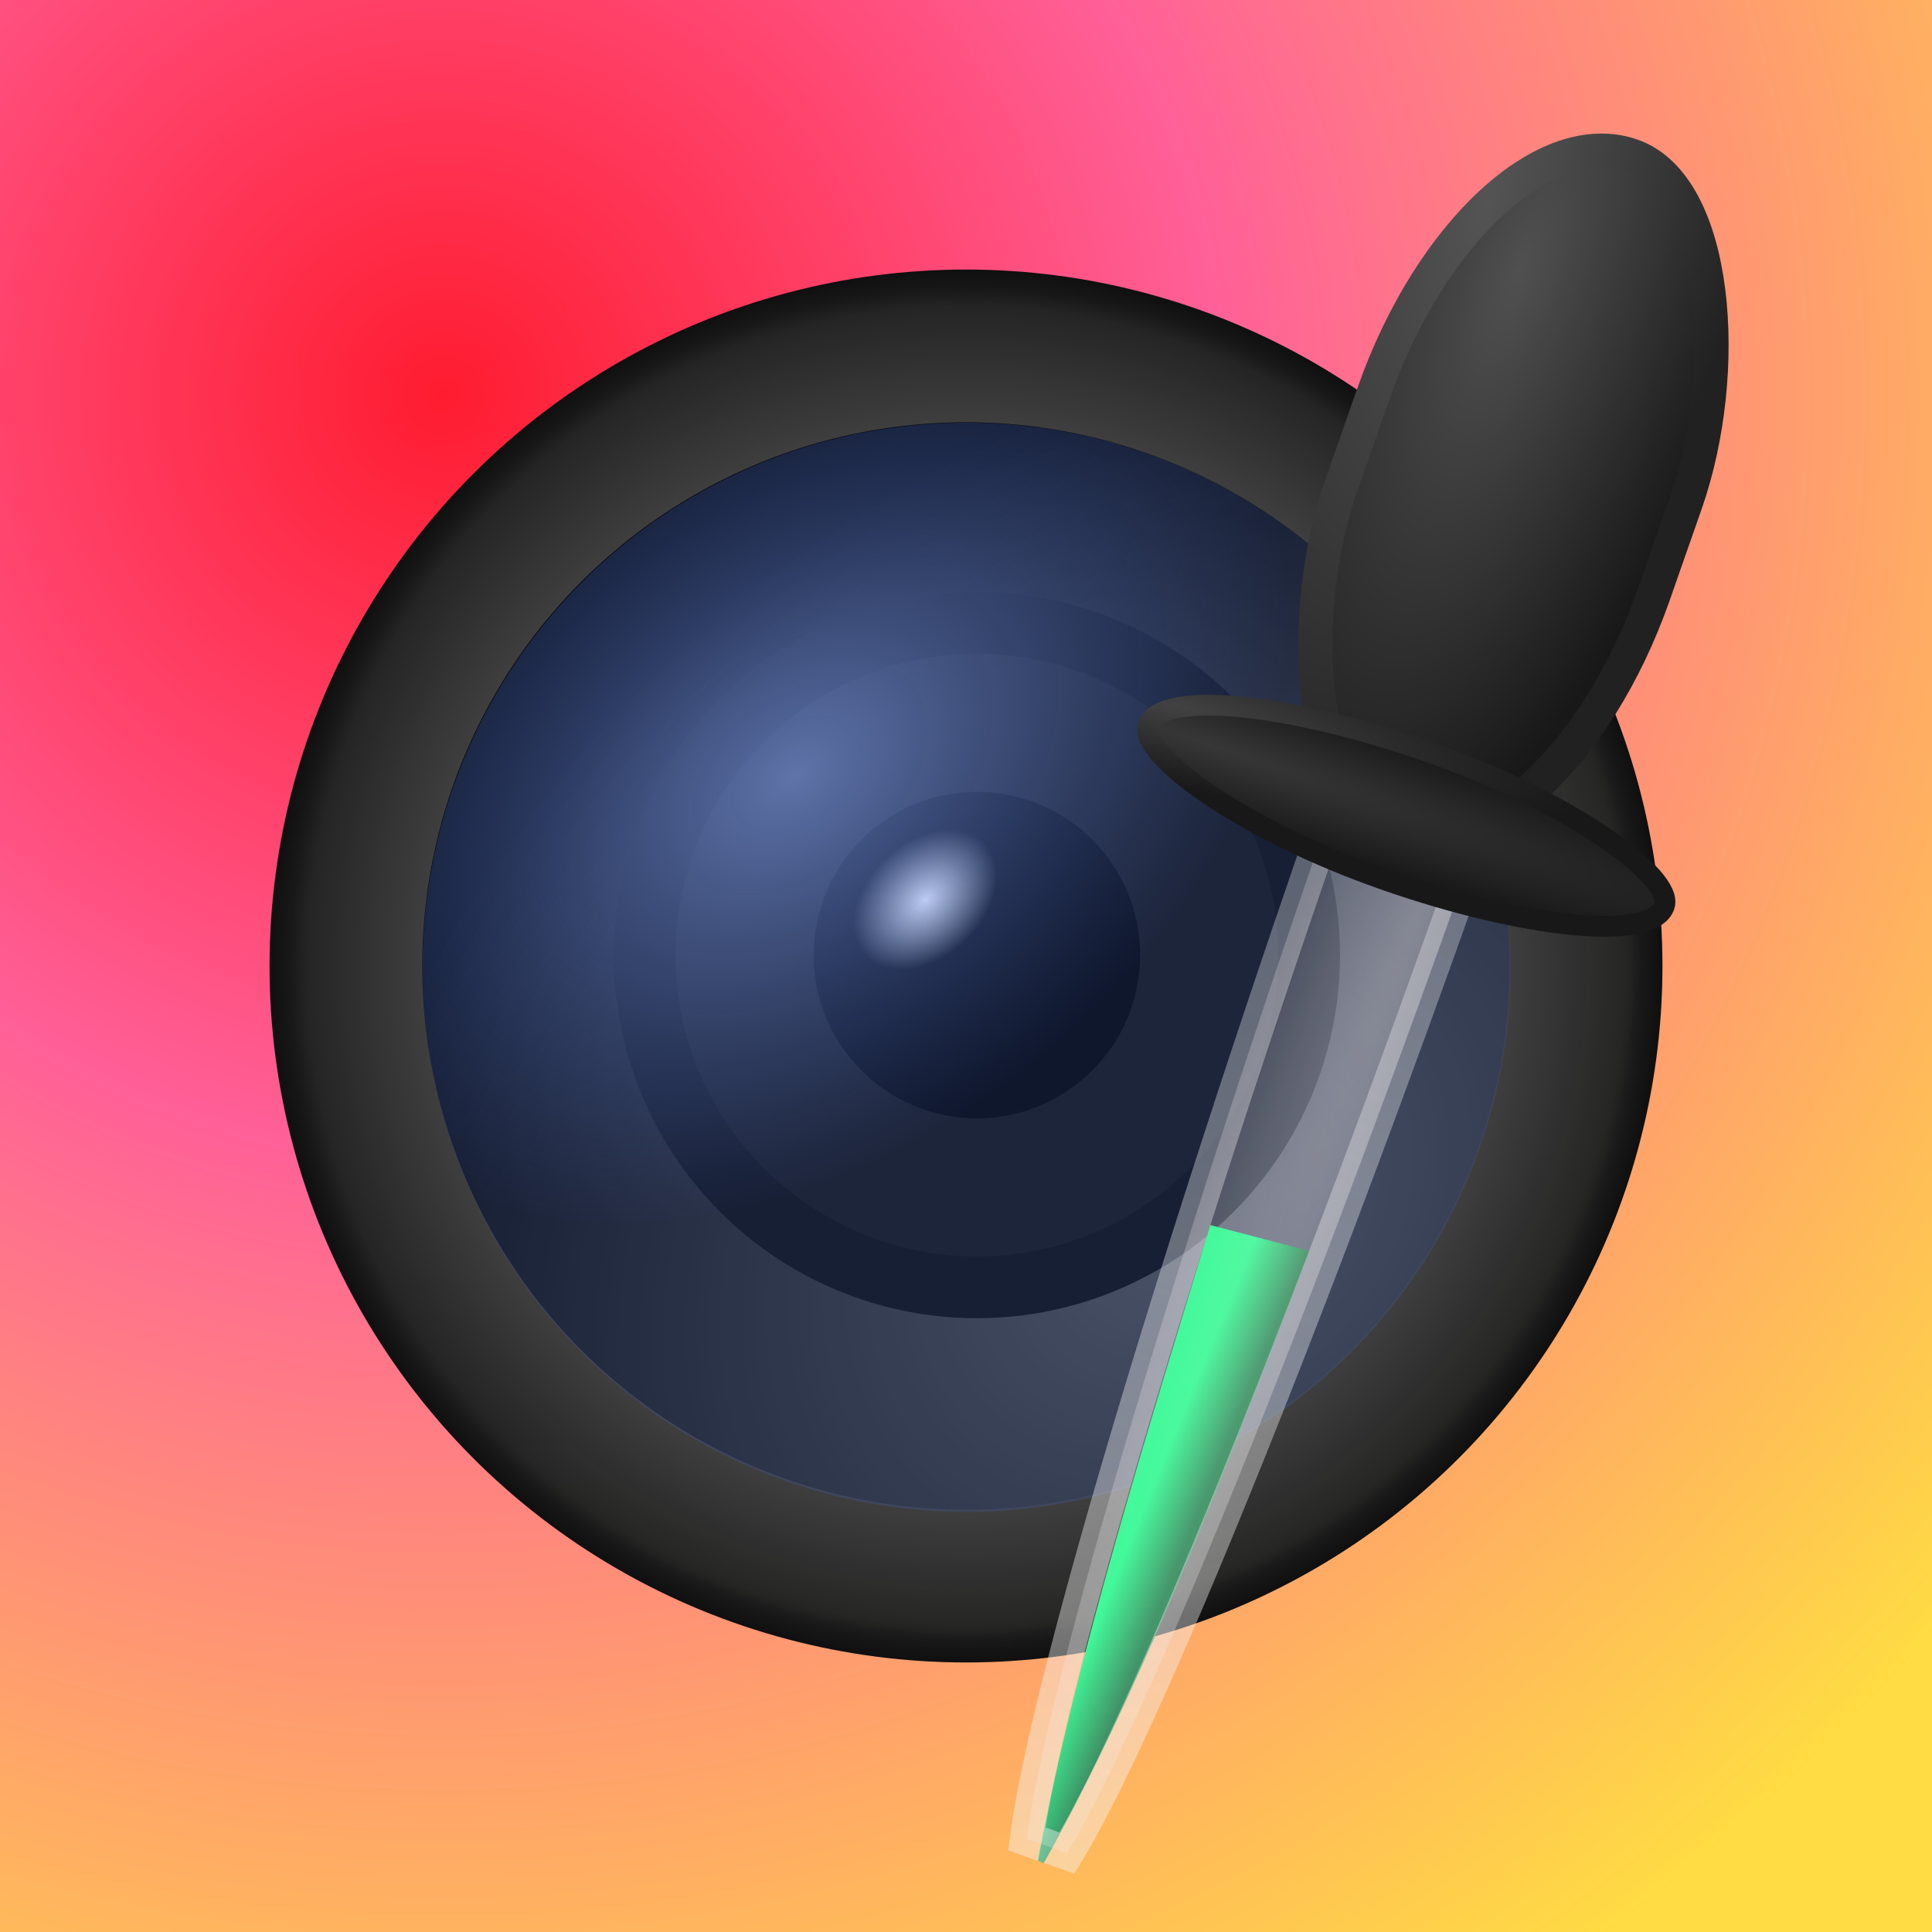 <?xml version="1.0" encoding="UTF-8" standalone="no"?>
<!-- Created with Inkscape (http://www.inkscape.org/) -->

<svg
   xmlns:dc="http://purl.org/dc/elements/1.1/"
   xmlns:cc="http://creativecommons.org/ns#"
   xmlns:rdf="http://www.w3.org/1999/02/22-rdf-syntax-ns#"
   xmlns:svg="http://www.w3.org/2000/svg"
   xmlns="http://www.w3.org/2000/svg"
   xmlns:xlink="http://www.w3.org/1999/xlink"
   xmlns:sodipodi="http://sodipodi.sourceforge.net/DTD/sodipodi-0.dtd"
   xmlns:inkscape="http://www.inkscape.org/namespaces/inkscape"
   width="512"
   height="512"
   viewBox="0 0 135.467 135.467"
   version="1.1"
   id="svg8"
   inkscape:version="0.92.3 (2405546, 2018-03-11)"
   sodipodi:docname="camera.svg"
   inkscape:export-filename="C:\Users\Travis\Desktop\bitmap.png"
   inkscape:export-xdpi="96"
   inkscape:export-ydpi="96">
  <rect x="0" y="0" width="135.467" height="135.467" fill="#333333" stroke="none"/>
  <defs
     id="defs2">
    <linearGradient
       inkscape:collect="always"
       id="linearGradient2652">
      <stop
         style="stop-color:#ff1c30;stop-opacity:1"
         offset="0"
         id="stop2648" />
      <stop
         id="stop2656"
         offset="0.397"
         style="stop-color:#ff6098;stop-opacity:1;" />
      <stop
         style="stop-color:#ffdc43;stop-opacity:1"
         offset="1"
         id="stop2650" />
    </linearGradient>
    <linearGradient
       inkscape:collect="always"
       id="linearGradient2632">
      <stop
         style="stop-color:#00ff7b;stop-opacity:1;"
         offset="0"
         id="stop2628" />
      <stop
         style="stop-color:#007336;stop-opacity:1"
         offset="1"
         id="stop2630" />
    </linearGradient>
    <linearGradient
       inkscape:collect="always"
       id="linearGradient1037">
      <stop
         style="stop-color:#373737;stop-opacity:1"
         offset="0"
         id="stop1033" />
      <stop
         style="stop-color:#181818;stop-opacity:1"
         offset="1"
         id="stop1035" />
    </linearGradient>
    <linearGradient
       inkscape:collect="always"
       id="linearGradient1029">
      <stop
         style="stop-color:#424242;stop-opacity:1"
         offset="0"
         id="stop1025" />
      <stop
         style="stop-color:#181818;stop-opacity:1"
         offset="1"
         id="stop1027" />
    </linearGradient>
    <linearGradient
       inkscape:collect="always"
       id="linearGradient1021">
      <stop
         style="stop-color:#efebeb;stop-opacity:1"
         offset="0"
         id="stop1017" />
      <stop
         style="stop-color:#efebeb;stop-opacity:0.467"
         offset="1"
         id="stop1019" />
    </linearGradient>
    <linearGradient
       inkscape:collect="always"
       id="linearGradient1013">
      <stop
         style="stop-color:#f4f4f4;stop-opacity:1"
         offset="0"
         id="stop1009" />
      <stop
         style="stop-color:#f4f4f4;stop-opacity:0.658"
         offset="1"
         id="stop1011" />
    </linearGradient>
    <linearGradient
       inkscape:collect="always"
       id="linearGradient1005">
      <stop
         style="stop-color:#545454;stop-opacity:1"
         offset="0"
         id="stop1001" />
      <stop
         style="stop-color:#212121;stop-opacity:1"
         offset="1"
         id="stop1003" />
    </linearGradient>
    <linearGradient
       inkscape:collect="always"
       id="linearGradient997">
      <stop
         style="stop-color:#505050;stop-opacity:1"
         offset="0"
         id="stop993" />
      <stop
         style="stop-color:#181818;stop-opacity:1"
         offset="1"
         id="stop995" />
    </linearGradient>
    <linearGradient
       inkscape:collect="always"
       id="linearGradient954">
      <stop
         style="stop-color:#0f0f0f;stop-opacity:1"
         offset="0"
         id="stop950" />
      <stop
         id="stop958"
         offset="0.777"
         style="stop-color:#3f3f3f;stop-opacity:0.996" />
      <stop
         style="stop-color:#252525;stop-opacity:0.996;"
         offset="0.946"
         id="stop975" />
      <stop
         style="stop-color:#181818;stop-opacity:1"
         offset="0.971"
         id="stop973" />
      <stop
         style="stop-color:#0f0f0f;stop-opacity:1"
         offset="1"
         id="stop952" />
    </linearGradient>
    <linearGradient
       inkscape:collect="always"
       id="linearGradient944">
      <stop
         style="stop-color:#4e4e4e;stop-opacity:1"
         offset="0"
         id="stop940" />
      <stop
         style="stop-color:#000000;stop-opacity:1"
         offset="1"
         id="stop942" />
    </linearGradient>
    <linearGradient
       inkscape:collect="always"
       id="linearGradient934">
      <stop
         style="stop-color:#ffffff;stop-opacity:1"
         offset="0"
         id="stop930" />
      <stop
         style="stop-color:#000000;stop-opacity:1"
         offset="1"
         id="stop932" />
    </linearGradient>
    <linearGradient
       inkscape:collect="always"
       id="linearGradient855">
      <stop
         style="stop-color:#8aaaff;stop-opacity:0.638"
         offset="0"
         id="stop851" />
      <stop
         style="stop-color:#4267c8;stop-opacity:0.226"
         offset="1"
         id="stop853" />
    </linearGradient>
    <radialGradient
       inkscape:collect="always"
       xlink:href="#linearGradient934"
       id="radialGradient936"
       cx="63.736"
       cy="61.289"
       fx="63.736"
       fy="61.289"
       r="15.875"
       gradientUnits="userSpaceOnUse"
       gradientTransform="matrix(0.174,0.187,-0.266,0.247,70.092,36.03)" />
    <radialGradient
       inkscape:collect="always"
       xlink:href="#linearGradient855"
       id="radialGradient938"
       cx="59.102"
       cy="44.674"
       fx="59.102"
       fy="44.674"
       r="52.898"
       gradientTransform="matrix(0.302,0.391,-0.578,0.447,63.757,11.251)"
       gradientUnits="userSpaceOnUse" />
    <radialGradient
       inkscape:collect="always"
       xlink:href="#linearGradient944"
       id="radialGradient948"
       gradientUnits="userSpaceOnUse"
       cx="88.879"
       cy="248.95"
       fx="88.879"
       fy="248.95"
       r="67.733"
       gradientTransform="matrix(0.75,-0.686,0.532,0.582,-115.489,162.454)" />
    <radialGradient
       inkscape:collect="always"
       xlink:href="#linearGradient954"
       id="radialGradient956"
       cx="67.733"
       cy="229.267"
       fx="67.733"
       fy="229.267"
       r="67.733"
       gradientUnits="userSpaceOnUse"
       gradientTransform="matrix(0.721,0,0,0.721,18.899,63.969)" />
    <radialGradient
       inkscape:collect="always"
       xlink:href="#linearGradient997"
       id="radialGradient999"
       cx="117.367"
       cy="-28.094"
       fx="117.367"
       fy="-28.094"
       r="12.793"
       gradientTransform="matrix(-0.056,3.646,-1.346,-0.02,75.599,-445.796)"
       gradientUnits="userSpaceOnUse" />
    <radialGradient
       inkscape:collect="always"
       xlink:href="#linearGradient1005"
       id="radialGradient1007"
       cx="114.968"
       cy="-28.498"
       fx="114.968"
       fy="-28.498"
       r="12.793"
       gradientTransform="matrix(-0.081,3.757,-1.487,-0.032,70.023,-453.841)"
       gradientUnits="userSpaceOnUse" />
    <linearGradient
       inkscape:collect="always"
       xlink:href="#linearGradient1013"
       id="linearGradient1015"
       x1="61.632"
       y1="127.2"
       x2="111.09"
       y2="58.764"
       gradientUnits="userSpaceOnUse"
       gradientTransform="matrix(0.974,-0.224,0.224,0.974,-15.986,14.023)" />
    <radialGradient
       inkscape:collect="always"
       xlink:href="#linearGradient1029"
       id="radialGradient1031"
       cx="105.956"
       cy="-2.432"
       fx="105.956"
       fy="-2.432"
       r="19.237"
       gradientTransform="matrix(0.035,0.288,-1.526,0.187,86.652,-10.566)"
       gradientUnits="userSpaceOnUse" />
    <radialGradient
       inkscape:collect="always"
       xlink:href="#linearGradient1037"
       id="radialGradient1039"
       cx="115.624"
       cy="-0.352"
       fx="115.624"
       fy="-0.352"
       r="19.237"
       gradientTransform="matrix(0.001,0.242,-2.511,0.014,95.71,-6.71)"
       gradientUnits="userSpaceOnUse" />
    <radialGradient
       inkscape:collect="always"
       xlink:href="#linearGradient1021"
       id="radialGradient1047"
       cx="85.746"
       cy="69.576"
       fx="85.746"
       fy="69.576"
       r="33.662"
       gradientTransform="matrix(-0.962,2.423,-0.253,-0.1,200.384,-138.888)"
       gradientUnits="userSpaceOnUse" />
    <linearGradient
       inkscape:collect="always"
       xlink:href="#linearGradient2632"
       id="linearGradient2634"
       x1="78.764"
       y1="109.196"
       x2="82.159"
       y2="110.599"
       gradientUnits="userSpaceOnUse" />
    <radialGradient
       inkscape:collect="always"
       xlink:href="#linearGradient2652"
       id="radialGradient2654"
       cx="29.745"
       cy="30.316"
       fx="29.745"
       fy="30.316"
       r="67.733"
       gradientUnits="userSpaceOnUse"
       gradientTransform="matrix(0,1.986,-2.025,0,92.466,-31.38)" />
  </defs>
  <sodipodi:namedview
     id="base"
     pagecolor="#262626"
     bordercolor="#666666"
     borderopacity="1.0"
     inkscape:pageopacity="0"
     inkscape:pageshadow="2"
     inkscape:zoom="0.25"
     inkscape:cx="-81.33013"
     inkscape:cy="216.21927"
     inkscape:document-units="px"
     inkscape:current-layer="layer6"
     showgrid="false"
     units="px"
     inkscape:pagecheckerboard="true"
     borderlayer="false"
     showborder="true"
     inkscape:window-width="1920"
     inkscape:window-height="1017"
     inkscape:window-x="1912"
     inkscape:window-y="-8"
     inkscape:window-maximized="1" />
  <g
     inkscape:groupmode="layer"
     id="layer6"
     inkscape:label="Background"
     style="display:inline">
    <rect
       style="opacity:1;fill:url(#radialGradient2654);fill-opacity:1;stroke:none;stroke-width:1.633;stroke-linecap:butt;stroke-miterlimit:4;stroke-dasharray:none;stroke-opacity:1"
       id="rect1050"
       width="135.467"
       height="135.467"
       x="0"
       y="2.2735589e-008"
       rx="0"
       ry="22.985" />
  </g>
  <g
     inkscape:label="Aperture"
     inkscape:groupmode="layer"
     id="layer1"
     transform="translate(0,-161.533)"
     style="display:inline"
     sodipodi:insensitive="true">
    <circle
       style="opacity:1;fill:url(#radialGradient948);fill-opacity:1;stroke:url(#radialGradient956);stroke-width:10.712;stroke-linecap:butt;stroke-miterlimit:4;stroke-dasharray:none;stroke-opacity:1"
       id="path910"
       cx="67.733"
       cy="229.267"
       r="43.478" />
  </g>
  <g
     inkscape:groupmode="layer"
     id="layer4"
     inkscape:label="Aperture 1"
     sodipodi:insensitive="true">
    <circle
       style="opacity:1;fill:#121212;fill-opacity:1;stroke:#0a0a0a;stroke-width:4.326;stroke-linecap:butt;stroke-miterlimit:4;stroke-dasharray:none;stroke-opacity:1"
       id="path961"
       cx="68.496"
       cy="66.97"
       r="23.298" />
  </g>
  <g
     inkscape:groupmode="layer"
     id="layer3"
     inkscape:label="Iris"
     style="display:inline"
     sodipodi:insensitive="true">
    <circle
       style="opacity:1;fill:url(#radialGradient936);fill-opacity:1;stroke:none;stroke-width:9.737;stroke-linecap:butt;stroke-miterlimit:4;stroke-dasharray:none;stroke-opacity:1"
       id="path913"
       cx="68.496"
       cy="66.97"
       r="11.446" />
  </g>
  <g
     inkscape:groupmode="layer"
     id="layer2"
     inkscape:label="Lens"
     style="display:inline"
     sodipodi:insensitive="true">
    <ellipse
       style="opacity:1;fill:url(#radialGradient938);fill-opacity:1;stroke:none;stroke-width:20.859;stroke-linecap:butt;stroke-miterlimit:4;stroke-dasharray:none;stroke-opacity:1"
       id="path849"
       cx="67.763"
       cy="67.822"
       rx="38.139"
       ry="38.186" />
  </g>
  <g
     inkscape:groupmode="layer"
     id="layer7"
     inkscape:label="Liquid"
     sodipodi:insensitive="true">
    <path
       style="opacity:1;fill:url(#linearGradient2634);fill-opacity:1;stroke:none;stroke-width:0.539;stroke-linecap:butt;stroke-miterlimit:4;stroke-dasharray:none;stroke-opacity:1"
       d="m 84.865,85.899 6.929,1.811 C 86.239,102.388 79.932,118.685 73.191,130.622 L 72.777,130.469 C 75.411,116.292 80.611,99.922 84.865,85.899 Z"
       id="rect2625"
       inkscape:connector-curvature="0"
       sodipodi:nodetypes="ccccc" />
  </g>
  <g
     inkscape:groupmode="layer"
     id="layer5"
     inkscape:label="Eyedropper"
     sodipodi:insensitive="true">
    <rect
       style="opacity:1;fill:url(#radialGradient999);fill-opacity:1;stroke:url(#radialGradient1007);stroke-width:2.381;stroke-linecap:butt;stroke-miterlimit:4;stroke-dasharray:none;stroke-opacity:1"
       id="rect978"
       width="23.203"
       height="50.319"
       x="100.014"
       y="-27.5"
       rx="11.601"
       ry="21.756"
       transform="rotate(19.289)" />
    <path
       style="opacity:0.436;fill:url(#radialGradient1047);fill-opacity:1;stroke:url(#linearGradient1015);stroke-width:2.381;stroke-linecap:butt;stroke-miterlimit:4;stroke-dasharray:none;stroke-opacity:1"
       d="M 93.726,55.628 C 81.805,89.866 73.263,118.933 71.994,128.943 l 2.82,0.987 C 80.064,121.313 91.512,93.264 103.543,59.064 Z"
       id="rect980"
       inkscape:connector-curvature="0" />
    <rect
       style="opacity:1;fill:url(#radialGradient1039);fill-opacity:1;stroke:url(#radialGradient1031);stroke-width:1.46;stroke-linecap:butt;stroke-miterlimit:4;stroke-dasharray:none;stroke-opacity:1"
       id="rect982"
       width="38.326"
       height="9.479"
       x="92.803"
       y="16.672"
       rx="19.163"
       ry="4.739"
       transform="rotate(19.289)" />
  </g>
</svg>
